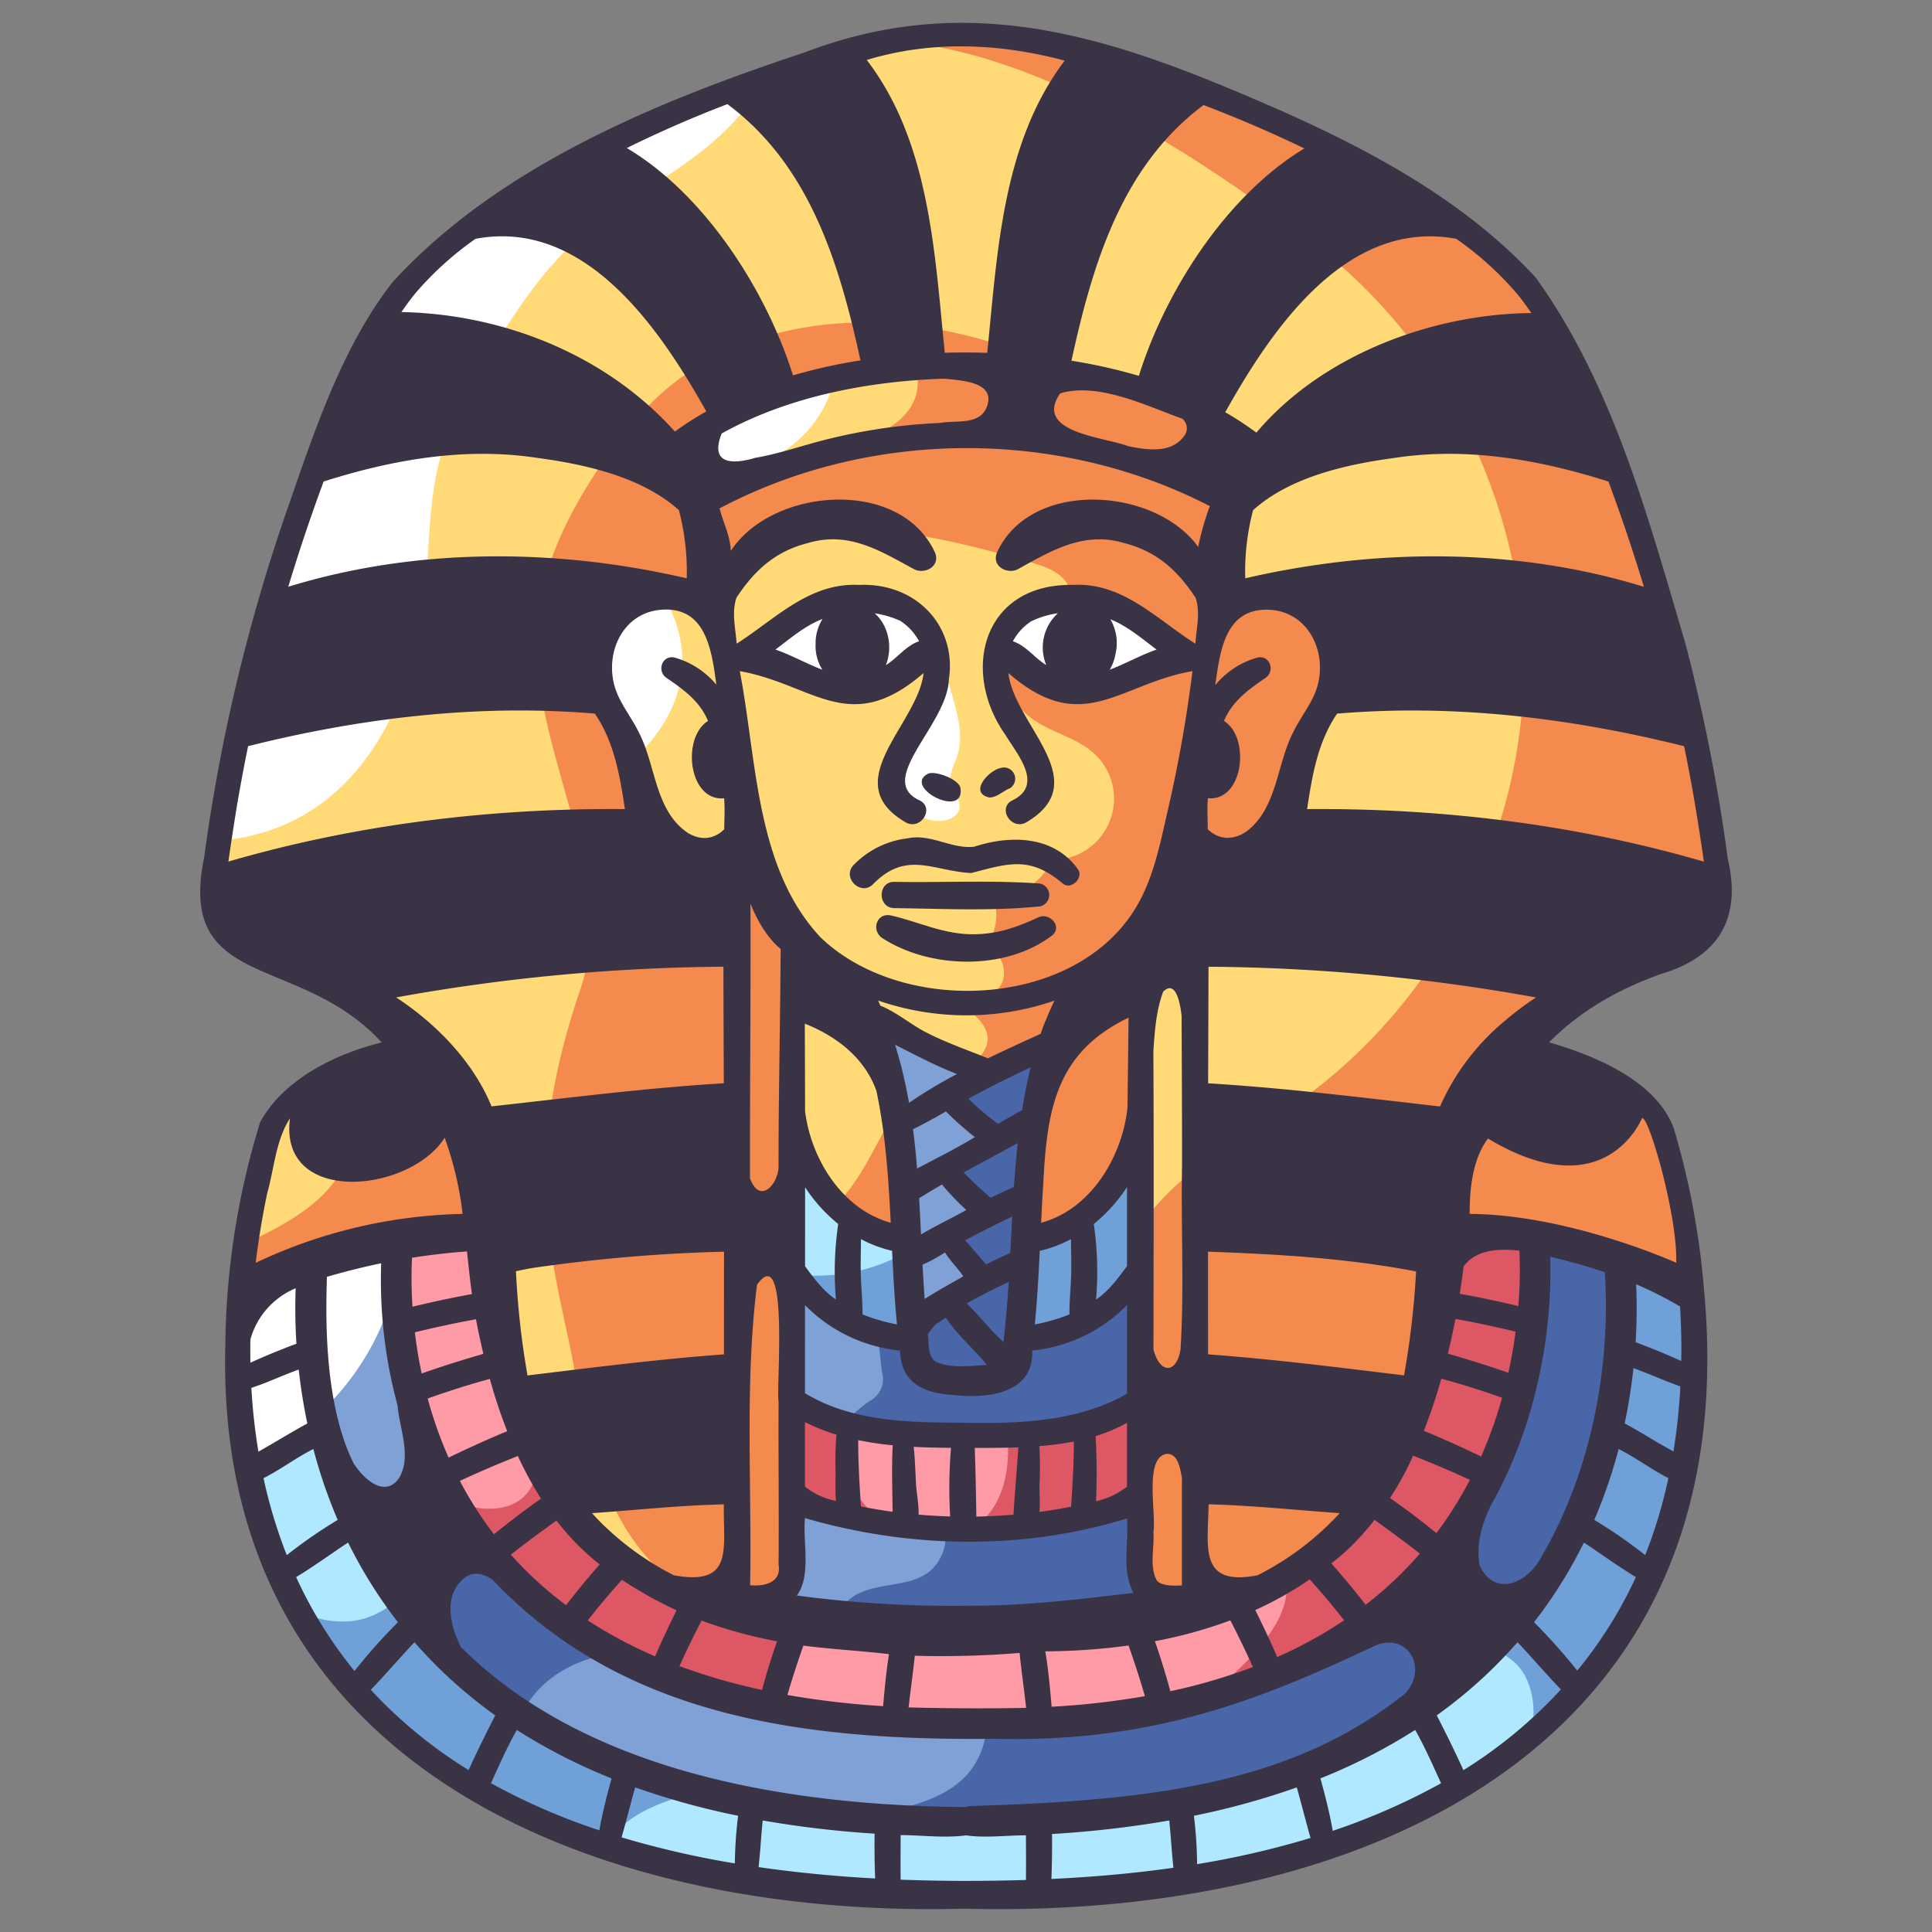 <svg height="512" viewBox="0 0 500 500" width="512" xmlns="http://www.w3.org/2000/svg"><rect x="0" y="0" width="500" height="500" fill="#808080" stroke="none"/><g id="Layer_4" data-name="Layer 4"><path d="m297.457 328.435c-.071-2.083-.525-4.641-2.507-5.284a32.754 32.754 0 0 1 -12.117 14.907c-9.589 6.4-21.764 7.255-33.292 7.163-9.438-.075-19.034-.682-27.894-3.933s-17-9.485-20.663-18.18l-3.147 4.014a167.715 167.715 0 0 0 .928 21.093 24.428 24.428 0 0 0 1.841 7.956 17.792 17.792 0 0 0 5.637 6.462c8.1 5.994 18.733 7.014 28.788 7.64 18 1.122 36.621 1.57 53.436-4.951 2.191-.85 4.447-1.9 5.791-3.829a12.614 12.614 0 0 0 1.735-5.56 158.245 158.245 0 0 0 1.464-27.498z" fill="#80a1d6"/><path d="m294.95 323.151a32.754 32.754 0 0 1 -12.117 14.907c-9.589 6.4-21.764 7.255-33.292 7.163-7.6-.06-15.31-.469-22.651-2.324q.666 6.021 1.333 12.044a6.48 6.48 0 0 1 -3.262 7.71 33.208 33.208 0 0 0 -6.2 5.543 93.912 93.912 0 0 0 16.268 2.079c18 1.122 36.621 1.57 53.436-4.951 2.191-.85 4.447-1.9 5.791-3.829a12.614 12.614 0 0 0 1.735-5.56 158.245 158.245 0 0 0 1.464-27.5c-.069-2.081-.523-4.639-2.505-5.282z" fill="#4866a8"/><path d="m299.921 294a143.2 143.2 0 0 1 -10.615 12.885 44.805 44.805 0 0 1 -6.878 6.315c-5.8 4.088-12.96 5.679-19.965 6.8-10.384 1.665-21.262 2.465-31.214-.935-13.72-4.688-24.006-17.23-27.707-31.249l-4.454 7.468c-4.322 6.235-4.172 14.791-1.2 21.771s8.4 12.625 14.152 17.567a46.911 46.911 0 0 0 12.426 8.2 51.7 51.7 0 0 0 12.534 2.96 93.159 93.159 0 0 0 20.587 1.071c11.323-.93 22.139-5.206 32.128-10.619 3.7-2.007 7.531-4.408 9.257-8.249a19.831 19.831 0 0 0 1.313-7.1 198.28 198.28 0 0 0 -.364-26.885z" fill="#b0e9ff"/><path d="m298.97 327.985a19.831 19.831 0 0 0 1.313-7.1 198.28 198.28 0 0 0 -.362-26.885 143.2 143.2 0 0 1 -10.615 12.885 44.805 44.805 0 0 1 -6.878 6.315c-5.8 4.088-12.96 5.679-19.965 6.8-7.628 1.223-15.523 1.973-23.122.94a46.877 46.877 0 0 1 -23.269 8.98 73.276 73.276 0 0 1 -8.942.164c1.575 1.583 3.228 3.092 4.913 4.538a46.911 46.911 0 0 0 12.426 8.2 51.7 51.7 0 0 0 12.531 2.96 93.159 93.159 0 0 0 20.587 1.071c11.323-.93 22.139-5.206 32.128-10.619 3.7-2.007 7.529-4.408 9.255-8.249z" fill="#6fa1d8"/><path d="m304.467 366.868-1.647-14.616c-8.044 9.047-19.521 14.553-31.359 17.089s-24.1 2.3-36.162 1.32c-9.251-.753-18.56-1.96-27.281-5.135s-16.893-8.474-22.169-16.11l-5.6 11.463c6.355 17.618 24.527 28.67 42.884 32.385a150.452 150.452 0 0 0 56.011.45c24.541-4.389 26.032-20.549 25.323-26.846z" fill="#ff9aa7"/><path d="m302.82 352.252c-8.044 9.047-19.521 14.553-31.359 17.089a88.2 88.2 0 0 1 -10.778 1.587c.79 8.2-.519 17.25-6.586 22.768a16.76 16.76 0 0 1 -3.451 2.414 153.8 153.8 0 0 0 28.5-2.4c24.54-4.389 26.031-20.549 25.322-26.846z" fill="#dd5764"/><path d="m229 394.312a29.05 29.05 0 0 1 -10.5-14.454 39.4 39.4 0 0 1 -1.975-11.864 71.761 71.761 0 0 1 -8.5-2.468c-8.722-3.176-16.893-8.474-22.169-16.11l-5.6 11.463c6.355 17.618 24.527 28.67 42.884 32.385 1.94.394 3.897.736 5.86 1.048z" fill="#dd5764"/><path d="m439.588 203.356c-5.333-28.592-10.689-57.277-19.657-84.944-6.3-19.451-23.626-56.181-66.1-74.581-41.224-17.854-84.192-39.142-128.624-32.543-17.725 2.632-34.58 9.409-50.788 17.018a436.617 436.617 0 0 0 -47.219 25.818c-7.832 4.935-15.536 10.252-21.647 17.192-7.669 8.708-12.453 19.532-16.8 30.291a590.3 590.3 0 0 0 -35.6 128.264l4.847 2.74c6.886 16.617 29.328 18.646 44.08 28.937 12.731 8.881 19.529 24.195 22.607 39.409s3.035 30.887 5.33 46.239c2.43 16.252 7.662 32.421 17.671 45.454s25.257 22.609 41.677 23.272c3.255.132 6.67-.123 9.461-1.8 6.1-3.675 6.7-12.136 6.592-19.26l-1.562-105.332a50.158 50.158 0 0 0 89.822 9.769q.228 53.678 2.894 107.307a8.08 8.08 0 0 0 8.007 7.645c14.259.184 28.505-5.949 39.054-15.707 12.441-11.509 20.061-27.567 23.539-44.154 3.351-15.982 3.091-32.5 5.573-48.643s8.3-32.717 20.943-43.056c15.18-12.419 39.6-15.875 46.149-34.364 2.811-7.946 1.296-16.688-.249-24.971z" fill="#ffda76"/><path d="m294.535 242.358a2.76 2.76 0 0 0 -1.834.065 105.571 105.571 0 0 0 -63.056 48.786c-3.086 5.387-5.705 11.073-9.4 16.064-.718.971-1.486 1.916-2.3 2.821a50.61 50.61 0 0 0 27.755 12.516c16.758 1.823 34.141-5.625 44.691-18.707a89.791 89.791 0 0 0 4.524-27.949c0-10.061-1.684-20.259.4-30.1.271-1.272.405-2.966-.78-3.496z" fill="#f48a4e"/><path d="m296.984 106.3c-19.247-10.664-39.862-19.656-61.721-22.175s-45.226 2.065-62.192 16.075c-6.956 5.745-12.65 12.876-17.7 20.353-7.46 11.048-13.706 23.22-15.826 36.381-5.338 33.143 21.389 67.669 10.54 99.438-16.566 48.51-5.747 72.775-1.116 99.792 3.085 18 8.047 36.762 21.045 49.588a96.851 96.851 0 0 0 11.226 9.091 46.627 46.627 0 0 0 8.123 1.077c3.255.132 6.67-.123 9.461-1.8 6.1-3.675 6.7-12.136 6.592-19.26l-1.562-105.332c-7.524-99.944 51.669-83.834 72.372-119.292 9.126-15.63 20.745-30.921 22.236-48.959z" fill="#f48a4e"/><path d="m439.836 228.324c2.812-7.943 1.3-16.685-.248-24.968-5.333-28.592-10.689-57.277-19.657-84.944-6.3-19.451-23.626-56.181-66.1-74.581-39.5-17.11-80.609-37.357-123.072-33.208 39.761 2.493 83.163 32.677 108.969 52.206 34.8 26.342 55.764 70.017 54.552 113.646s-24.571 86.072-60.78 110.441c-9.643 6.49-20.164 11.8-28.8 19.58a69.878 69.878 0 0 0 -10.847 12.448q.552 43.849 2.72 87.659a8.082 8.082 0 0 0 8.007 7.646c14.259.184 28.505-5.95 39.054-15.708 12.441-11.509 20.061-27.567 23.539-44.154 3.351-15.982 3.091-32.5 5.573-48.643s8.3-32.717 20.943-43.056c15.178-12.419 39.603-15.875 46.147-34.364z" fill="#f48a4e"/><path d="m342.417 159.951c-3.074-6.366-11-10.681-17.5-7.906-3.128 1.334-7.494 3.724-9.141.749a5 5 0 0 1 -.4-2.692c.35-6.826-2.216-13.781-.118-20.287 13.407-41.575-84.894-41.515-122.549-25.576a26.035 26.035 0 0 0 -6.626 3.66c-6.252 5.191-6.8 14.571-5.595 22.608s3.629 16.281 1.5 24.125l-8.333-2.4-4.863 1.179c-9.278 4.209-17.956 13.675-15.305 23.512 1.275 4.728 4.9 8.405 7.316 12.664 3.458 6.093 4.378 13.253 6.58 19.9s6.415 13.419 13.176 15.255c2.835.77 5.864.589 8.693 1.383 9.543 2.681 12.741 14.481 19.89 21.348 3.237 3.109 7.323 5.2 10.687 8.171a29.46 29.46 0 0 1 6.532 8.45l31.074 15 12.892-4.3c1.852-7.1 4.827-13.683 9.99-18.849 6.875-6.88 16.965-10.445 22.278-18.592 1.965-3.014 3.181-6.543 5.632-9.177 4.587-4.932 12.325-5.574 17.407-9.993s6.483-11.593 8.712-17.955c2.338-6.672 5.864-12.886 8.092-19.6s3.053-14.31-.021-20.677z" fill="#ffda76"/><path d="m342.417 159.951c-3.074-6.366-11-10.681-17.5-7.906-3.128 1.334-7.494 3.724-9.141.749a5 5 0 0 1 -.4-2.692c.35-6.826-2.216-13.781-.118-20.287 9.5-29.442-37.031-38-78.369-34.83a12.353 12.353 0 0 1 -1.178 10.348c-3.549 5.435-10.09 7.95-16.2 10.138l-25.885 9.263c-3.61 1.293-7.356 2.67-10.019 5.428a10.335 10.335 0 0 0 -2.459 4.272c.394 2.2.809 4.414 1.129 6.62 3.687 4.494 11.184 2 16.829-.091 21.667-8.022 45.714-1.711 67.928 4.642 4.2 1.2 9.118 3.161 9.888 7.457-7.915-1.206-15.984 4.851-17.838 12.639s2.081 16.362 8.745 20.8c4.913 3.271 11.088 4.567 15.415 8.58a15.835 15.835 0 0 1 -11.03 27.443 14.761 14.761 0 0 1 -15.393 8.985 13.976 13.976 0 0 1 -2.075 14.027c4.206 0 6.408 5.9 4.214 9.485s-6.905 4.835-11.1 4.53c9.935 6.07 9.372 11.268 3.557 16.029l4 2.319 15.486-5.145c1.879-6.313 4.752-12.141 9.416-16.808 6.875-6.88 16.965-10.445 22.278-18.592 1.965-3.014 3.181-6.543 5.632-9.177 4.587-4.932 12.325-5.574 17.407-9.993s6.483-11.593 8.712-17.955c2.338-6.672 5.864-12.886 8.092-19.6s3.051-14.311-.023-20.678z" fill="#f48a4e"/><g fill="#fff"><path d="m193.993 169.5s4.52-11.843 22.937-14.211 24.339 12.79 24.339 12.79l-14.508 10.661s-13.569 2.412-25.11-5.426z"/><path d="m257.592 167.065a21.136 21.136 0 0 1 23.159-11.065c16.7 2.953 25.242 13.615 25.242 13.615s-15.171 8.454-26.619 9.476c0-.001-14.564 1.009-21.782-12.026z"/><path d="m216.013 97.674a115.622 115.622 0 0 0 -23.3 6.565 26.035 26.035 0 0 0 -6.626 3.66c-3.845 3.193-5.526 7.973-5.975 13.049a30.3 30.3 0 0 0 35.905-23.274z"/><path d="m170.934 152.889-2.137.518c-9.278 4.209-17.956 13.675-15.305 23.512 1.275 4.728 4.9 8.405 7.316 12.664a36.69 36.69 0 0 1 3.006 7.177c18.63-17.624 12.986-34.532 7.12-43.871z"/><path d="m247.73 195.631c1.929-5.946-.4-12.314-2.07-18.338a86.7 86.7 0 0 1 -2.676-14.142l-1.092 2.3a23.1 23.1 0 0 0 -.86 7.814c.16 2.582.749 5.217.087 7.717a16.641 16.641 0 0 1 -2.181 4.39q-2.206 3.559-4.24 7.222a22.407 22.407 0 0 0 -2.542 5.945 11.8 11.8 0 0 0 2.2 9.738 11.189 11.189 0 0 0 9.018 4.195c2.1-.079 4.471-1.11 4.914-3.164.509-2.359-1.757-4.391-2.218-6.76s.918-4.63 1.66-6.917z"/><path d="m148.158 63.165c15.994-14.8 39.52-22.586 49.027-42.2.435-.9.831-1.806 1.2-2.727-8.156 2.913-16.138 6.389-23.968 10.065a436.617 436.617 0 0 0 -47.217 25.821c-7.832 4.935-15.536 10.252-21.647 17.192-7.669 8.708-12.453 19.532-16.8 30.291a590.36 590.36 0 0 0 -33.5 115.944 49.886 49.886 0 0 0 33.247-14.111c13.447-13.107 19.664-32.125 21.531-50.81 1.093-10.939.877-22.081 3.547-32.746 2.868-11.456 8.935-21.826 15.245-31.808 5.636-8.911 11.599-17.75 19.335-24.911z"/></g><path d="m267.229 295.476a127.189 127.189 0 0 1 3.1-20.682l-12.892 4.3-31.074-15c4.646 8.8 5.656 19.855 6.264 30.081l2.742 46.063c.426 7.163 1.646 15.608 8.038 18.871 6.482 3.309 14.713-1.275 18.093-7.721s3.3-14.07 3.443-21.347c.239-11.547 1.263-23.061 2.286-34.565z" fill="#80a1d6"/><path d="m270.332 274.794-12.892 4.3-5.682-2.743a35.1 35.1 0 0 0 -6.271 7.051 2.292 2.292 0 0 0 -.542 1.909 2.492 2.492 0 0 0 1.324 1.189 20.554 20.554 0 0 1 7.387 6.877 2.9 2.9 0 0 1 .628 2.208 3.11 3.11 0 0 1 -1.469 1.6l-8.455 5.623c2.215 1.391 4.5 2.846 5.946 5.024s1.833 5.293.186 7.324-4.75 2.4-6.461 4.39l6.373 7.433c.815.95 1.687 2.122 1.366 3.333a3.92 3.92 0 0 1 -1.461 1.843c-3.689 3.081-7.489 6.225-12.035 7.785a16.6 16.6 0 0 1 -2.875.7c.449 7.074 1.738 15.266 8.011 18.468 6.482 3.309 14.713-1.275 18.093-7.721s3.3-14.07 3.443-21.347c.236-11.547 1.26-23.061 2.283-34.565a127.189 127.189 0 0 1 3.103-20.681z" fill="#4866a8"/><path d="m295.778 412.279-2.213-21.329a122.325 122.325 0 0 1 -88.662-3.764l-1.028 1.136a67.823 67.823 0 0 1 -3.423 28.125c-.7 2.041 53.4 8.558 92.021-.425 1.09-.254 2.38-.3 2.994-1.24a3.81 3.81 0 0 0 .311-2.503z" fill="#80a1d6"/><path d="m293.565 390.95a121.537 121.537 0 0 1 -48.83 6.188 12.122 12.122 0 0 1 -3.686 9.131c-5.4 4.862-14.334 2.96-20.37 7a14.866 14.866 0 0 0 -4.969 6c18.73 1.85 51.15 2.711 76.763-3.247 1.09-.254 2.38-.3 2.994-1.24a3.81 3.81 0 0 0 .311-2.5z" fill="#4866a8"/><path d="m103.89 321.04 21.2-1.561s-8.309 112.466 127.166 102.806c0 0 110.76 22.248 125.521-102.813 0 0 8.389-2.728 19.725 1.207 0 0 15.871 127.031-145.246 127.031 0 0-130.623 8.8-149.269-98.294z" fill="#ff9aa7"/><path d="m79.532 327.219s-14.111 143.918 170.12 143.918c0 0 171.352 9.913 168.847-144.332l20.393 6.6s25.642 157.237-188.246 157.237c0 0-186.376 14.3-189.757-145.985 0-.001 9.339-13.735 18.643-17.438z" fill="#b0e9ff"/><path d="m81.281 325.232 22.609-4.192s-29.143 117.947 148.367 126.67c0 0 146.317 6.911 145.246-127.031l21 6.126s23.767 144.332-168.847 144.332c-.004 0-183.956 5.578-168.375-145.905z" fill="#80a1d6"/><path d="m397.5 320.679c-11.336-3.935-19.725-1.207-19.725-1.207-5.484 46.465-24.223 72.585-45.607 87.077a11.421 11.421 0 0 1 .832 3.818c.193 5.647-2.963 10.857-6.524 15.244a75.39 75.39 0 0 1 -17.519 15.606c100.363-25.909 88.543-120.538 88.543-120.538z" fill="#dd5764"/><path d="m204.139 420.411c.146-.133.3-.257.448-.387-34.544-6.7-54.171-24.327-65.272-43-.176 3.078-.647 6.191-2.374 8.7-4.154 6.043-13.234 5.622-20 2.527 20.86 35.232 58.055 49.783 88.18 55.7-4.633-3.351-.982-23.54-.982-23.54z" fill="#dd5764"/><path d="m135.4 443.007c3.3-6.881 10.251-11.692 17.642-13.867a44.514 44.514 0 0 1 7.71-1.508c-21.138-10.241-34.849-23.283-43.65-36.7a55.628 55.628 0 0 0 -19.721 15.626c9.871 15.61 23.253 27.462 38.019 36.449z" fill="#4866a8"/><path d="m418.5 326.805-21-6.126c.98 122.535-121.372 127.186-142.222 127.089-2.416 19.12-22.813 19.226-28.48 22.426a215.115 215.115 0 0 0 22.851.943c192.617 0 168.851-144.332 168.851-144.332z" fill="#4866a8"/><path d="m156.412 477.532a30.732 30.732 0 0 1 9.561-8.453 51.133 51.133 0 0 1 17.6-5.561c-39.654-10.3-64.323-29.808-79.626-50.92a20.105 20.105 0 0 1 -12.591 6.895 24.575 24.575 0 0 1 -11.469-1.458c18.328 31.239 47.467 49.214 76.525 59.497z" fill="#6fa1d8"/><path d="m438.893 333.4-20.394-6.6c.753 46.358-14.2 77.882-35.485 99.31 4.681.611 9.353 3.3 11.6 7.5 2.416 4.515 2.712 9.635 1.737 14.69 53.678-46.57 42.542-114.9 42.542-114.9z" fill="#6fa1d8"/><path d="m429.773 295.4a28.355 28.355 0 0 0 -2.934-7.531c-2.8-4.522-7.86-7.328-13.087-8.319s-10.638-.342-15.827.831-10.477 2.993-14.243 6.761c-2.914 2.915-4.684 6.763-6.189 10.6-2.764 7.047-4.853 14.789-3.016 22.133l.541-.11c5.741-2 12.046-.727 17.988.565l25.111 5.459a38.686 38.686 0 0 1 8.7 2.621c2.871 1.387 5.829 3.555 8.915 2.756a175.9 175.9 0 0 0 -5.959-35.766z" fill="#f48a4e"/><path d="m117.681 279.4c-3.977-5.724-11.409-8.35-18.365-7.925s-13.5 3.493-19.373 7.241a21.441 21.441 0 0 0 -5.388 4.459c-2.1 2.632-3.018 5.99-3.861 9.251q-5.172 20-9.182 40.278l-1.139 2.183a109.041 109.041 0 0 1 65.957-15.426 278.333 278.333 0 0 0 -4.484-28.581c-.846-4.016-1.826-8.119-4.165-11.48z" fill="#ffda76"/><path d="m126.33 319.456a278.333 278.333 0 0 0 -4.484-28.581c-.845-4.011-1.826-8.114-4.165-11.48-3.977-5.724-11.409-8.35-18.365-7.925a30.691 30.691 0 0 0 -7.11 1.33 67.9 67.9 0 0 1 .91 8.563c.322 8.85-1.6 18.075-7.058 25.049-3.312 4.232-7.756 7.441-12.382 10.173a89.874 89.874 0 0 1 -9.874 5.026q-1.185 5.537-2.29 11.088l-1.139 2.183a109.041 109.041 0 0 1 65.957-15.426z" fill="#f48a4e"/><path d="m79.532 327.219c-9.3 3.7-18.642 17.437-18.642 17.437a177.3 177.3 0 0 0 3.671 33.059 67.234 67.234 0 0 0 18.357-12.215c-5-21.8-3.386-38.281-3.386-38.281z" fill="#fff"/><path d="m102.352 332.258a72.881 72.881 0 0 1 1.538-11.218l-22.609 4.192a151.984 151.984 0 0 0 .939 40.935 67.113 67.113 0 0 0 20.132-33.909z" fill="#fff"/></g><g id="Layer_5" fill="#3a3245" data-name="Layer 5"><path d="m52.843 221.85c-7.157 34.746 24.72 24.706 45.944 47.933-12.241 3.009-25.511 9.7-31.457 20.64a201.3 201.3 0 0 0 -9.013 57.689c-2.868 109.61 96.584 148.4 191.141 145.852 103.3 2.772 202.56-41.338 191.559-159.949a203.949 203.949 0 0 0 -7.828-41.945c-4.572-12.395-20.3-18.81-32.278-22.318 8.088-8.225 18.243-13.892 29.056-17.726 14.894-4.422 20.8-14.448 17.18-29.748a461.4 461.4 0 0 0 -11.026-55.96c-9.614-32.44-18.693-66.76-38.708-94.521-21.529-23.297-51.476-37.369-80.387-49.344-36.7-15.229-70.3-23.556-108.806-8.88-37.986 12.6-79.117 29.38-106.59 59.418-13.2 16.849-20.375 38.955-27.325 58.937a461.55 461.55 0 0 0 -21.462 89.922zm135.413-194.9c21.391 15.91 29.01 41.417 34.433 66.319a139.6 139.6 0 0 0 -17.466 3.878c-6.886-21.909-22.768-46.829-43.006-58.834 8.483-4.191 17.183-7.975 26.039-11.365zm237.524 375.515a128.277 128.277 0 0 0 -13.178-9.119 130.779 130.779 0 0 0 6.298-18.346c4.465 2.237 8.4 5.267 12.879 7.536a126.109 126.109 0 0 1 -5.999 19.929zm-17.593 29.9a147.5 147.5 0 0 0 -11.179-12.535 119.735 119.735 0 0 0 12.9-20.624c4.493 2.954 8.865 6.185 13.459 8.943a112.071 112.071 0 0 1 -15.18 24.214zm-157.648 54.404c-5.741.021-11.541-.1-17.46-.312q-.03-5.769.014-11.539c5.455.03 11.308.814 16.905.075 5.118.729 10.5-.022 15.511-.015q.043 5.776.012 11.554-7.53.238-14.982.237zm-123.478-25.28c2.186-4.777 4.14-9.266 6.687-13.779a146.433 146.433 0 0 0 24.531 12.539c-1.225 4.43-2.372 8.912-3.168 13.438a165.561 165.561 0 0 1 -28.05-12.198zm37.324 1.086a196.46 196.46 0 0 0 26.635 7.343 109.4 109.4 0 0 0 -.843 12.331 238.884 238.884 0 0 1 -29.306-6.735c1.214-4.299 2.301-8.636 3.514-12.939zm33 8.562a270.3 270.3 0 0 0 28.955 3.412c-.045 3.872-.006 7.735.146 11.6-9.954-.542-20.078-1.48-30.159-2.943.441-4.006.648-8.054 1.062-12.069zm74.87 3.5a272.218 272.218 0 0 0 30.348-3.5c.419 4.07.628 8.176 1.078 12.239-10.484 1.493-21.061 2.4-31.58 2.9.159-3.883.199-7.759.158-11.642zm36.717-4.716a196.5 196.5 0 0 0 26.635-7.343c1.226 4.352 2.323 8.738 3.556 13.086a229.451 229.451 0 0 1 -29.354 6.774 107.665 107.665 0 0 0 -.833-12.52zm-57.557-2.524a3.9 3.9 0 0 0 -1.421.275c-57.766-.475-102.771-13.59-130.731-41.428-2.489-5.046-4.376-11.979-.315-16.687 2.79-3.234 5.74-2.6 8.507-.742 33.108 34.913 78.824 41.763 130.06 41.184 41.865 1.045 69.828-10.669 98.663-24.24 8.6-3.242 13.406 6.461 7.342 12.627-29.286 23.295-65.299 27.593-112.101 29.008zm-7.015-369.397c4.039.464 13.074.7 11.128 6.891-1.678 5.293-7.747 3.773-12.177 4.567a147.079 147.079 0 0 0 -30.082 4.43c-5.944 1.511-11.73 3.565-17.812 4.595-5.72 1.725-11.91 1.79-8.682-6.3 17.247-9.596 38.038-13.56 57.625-14.183zm-92.29 321.356q4.236-5.412 8.846-10.515a102.687 102.687 0 0 0 14.147 7.9q-2.934 5.893-5.572 11.921a115.631 115.631 0 0 1 -17.421-9.306zm188.99-242.356c-1.1 4.491-4.211 8.025-6.215 12.106-4.526 8.393-4.195 19.982-12.327 26.1-3.695 2.467-7.3 2.011-9.991-.6-.016-2.678-.2-5.352.034-8.025 9.248.851 11.053-15.712 4.164-20 2.133-5.125 6.348-8.141 10.76-11.153 2.586-1.793 1.074-6.079-2.2-5.229a21.839 21.839 0 0 0 -10.825 7.122c1.249-8.587 2.422-20.042 14-19.515 9.789.464 14.776 10.304 12.6 19.194zm-220.247 146.873c.392 3.689.781 7.376 1.282 11.033q-7.739 1.417-15.383 3.27a110.368 110.368 0 0 1 -.122-12.672q7.07-1.113 14.223-1.631zm112.1-163.223a14.626 14.626 0 0 1 4.915 5.31c-3.283 1.048-5.6 4.318-8.616 6.194 1.835-4.588.727-10.252-2.873-13.425a25.164 25.164 0 0 1 6.569 1.921zm-21.874 5.935a11.506 11.506 0 0 0 1.756 6.739c-4.027-1.516-8.038-3.8-12.152-5.214 3.9-2.926 7.632-6.172 12.2-7.936a11.8 11.8 0 0 0 -1.809 6.411zm55.814-5.8a23.215 23.215 0 0 1 6.889-2.079 11.969 11.969 0 0 0 -3.012 13.413c-3.057-1.864-5.323-5.1-8.634-6.15a14.07 14.07 0 0 1 4.752-5.188zm21.8 8.441a12.178 12.178 0 0 0 -1.33-8.954c4.461 1.784 8.13 4.969 11.958 7.843-4.105 1.412-8.109 3.688-12.127 5.2a11.717 11.717 0 0 0 1.497-4.093zm101.665 186.057c-5.172-1.815-10.388-3.437-15.65-4.957.721-2.985 1.381-5.985 1.954-9q7.836 1.425 15.578 3.3c-.44 3.321-1.051 6.902-1.882 10.657zm-18.607 41.481c-3.91-3.146-7.9-6.207-12.015-9.079a78.626 78.626 0 0 0 5.986-10.97c4.941 1.968 9.838 4.036 14.682 6.276a99.318 99.318 0 0 1 -8.653 13.773zm-120.718 18.791a305.4 305.4 0 0 1 -44.809-2.633c3.806-5.257 1.51-13.757 2.094-20.038 27 7.851 56.348 8.441 83.36.067.5 6.315-1.492 13.538 1.678 19.29-14.105 1.652-28.107 3.37-42.323 3.314zm-6.225-127.911a85.886 85.886 0 0 0 7.48 6.643c-5.038 3.069-9.374 5.159-14.95 8.138-.257-3.4-.616-6.808-1.053-10.178 2.89-1.413 5.715-2.993 8.523-4.603zm-1.019 18.91a68.612 68.612 0 0 0 6.294 6.6c-3.913 2.175-7.649 3.937-11.726 6.315-.151-3.127-.308-6.254-.491-9.379q2.925-1.809 5.923-3.536zm62.121-5.061c-.305 15.876.586 31.848-.386 47.677-.95 6.255-5.261 6.665-7.012.079.027-25.741.118-51.486-.024-77.227.359-5.256.708-10.383 2.526-15.359 3.5-3.469 4.479 3.81 4.781 6.154.05 12.9.125 25.796.115 38.676zm-22.145 87-.113.025a168.074 168.074 0 0 0 -.117-16.86 40.489 40.489 0 0 0 8.14-3.447v16.52a19.876 19.876 0 0 1 -7.91 3.763zm-35.065-20.306c-13.794-.034-28.327-.32-40.376-7.626q0-11.4.016-22.8a39.9 39.9 0 0 0 24.583 11.764c.256 8.3 6.029 11.042 13.757 11.484 8.5 1.007 20.957-.154 20.448-11.488a39.907 39.907 0 0 0 24.543-11.776v22.961c-12.983 7.377-28.333 7.787-42.971 7.481zm-32.454 12.479c0 2.513-.107 5.176.09 7.768a18.484 18.484 0 0 1 -8.018-3.7v-16.7a51.175 51.175 0 0 0 8.18 3.257 77.706 77.706 0 0 0 -.252 9.375zm75.422-73.458v20.461c-2.32 3.135-4.731 6.453-8.016 8.658a84.621 84.621 0 0 0 -.589-19.554 41.249 41.249 0 0 0 8.605-9.565zm-14.434 21.986c-.07 3.638-.487 7.33-.465 10.976a47.077 47.077 0 0 1 -8.955 2.595c.617-6.335.967-12.692 1.269-19.049a32.384 32.384 0 0 0 8.1-3.037c.001 2.838.106 5.687.051 8.515zm-54.473 0c-.052-2.83.052-5.677.056-8.515a32.409 32.409 0 0 0 8.055 3.029c.31 6.383.654 12.753 1.267 19.049a47.073 47.073 0 0 1 -8.913-2.587c.022-3.644-.398-7.344-.465-10.976zm-6.42 7.133c-3.273-2.2-5.681-5.5-7.992-8.627q.011-10.221.01-20.443a41.288 41.288 0 0 0 8.571 9.516 84.732 84.732 0 0 0 -.589 19.554zm25.859 6.363c.869-.527 1.728-1.1 2.577-1.695 3.057 4.6 7.168 8.027 10.648 12.252-4.466.25-9.257.955-13.234-.807-2.241-1.582-1.676-4.547-2.069-7.184a21.758 21.758 0 0 1 2.078-2.566zm17.64 3.216c-.056.479-.088.958-.117 1.431-3.514-3.126-6.1-6.694-9.537-10 3.533-2.028 7.162-3.862 10.858-5.558-.303 4.721-.663 9.433-1.209 14.127zm-15.281-21.771c1.47 2.352 3.244 3.954 4.736 6.181-3.355 1.962-6.508 3.606-9.99 5.861q-.326-4.438-.553-8.881a40.448 40.448 0 0 0 5.802-3.161zm-14.035-7.7c-12.61-3.424-20.683-16.625-22.172-28.871q-.02-11.32-.07-22.641c8.213 3.251 15.52 8.885 18.533 17.4 2.356 11.095 3.128 22.585 3.704 34.111zm-92.3 11.657a417.288 417.288 0 0 1 49.148-4.164q-.009 13.291-.012 26.583c-17.029 1.249-33.9 3.4-50.844 5.453a215.06 215.06 0 0 1 -2.988-26.973c1.608-.322 3.199-.682 4.688-.9zm131.72-20.8c.947-19.419 2.9-34.712 22.13-43.921q-.141 11.658-.28 23.318c-1.348 12.574-9.372 26.255-22.351 29.761.141-3.058.297-6.112.493-9.163zm-8.473 16.975q-3.183 1.406-6.292 2.957c-1.833-2.109-3.563-4.166-5.392-6.234q6-3.222 12.159-6.125c-.172 3.129-.323 6.263-.483 9.397zm-38.658 65.611c-.39-5.737-.718-11.413-.714-17.171a84.806 84.806 0 0 0 8.942 1.331c-.324 5.84-.09 11.216-.035 17.2q-4.124-.559-8.201-1.365zm14.259-5.813c-.2-3.2-.258-6.434-.612-9.627 3.229.172 6.462.24 9.663.262a123.257 123.257 0 0 0 -.219 17.756q-4.1-.119-8.173-.469c.074-2.631-.512-5.44-.667-7.927zm15.611 8.433h-.012c-.078-5.92-.205-11.861-.406-17.782 3.61.008 7.413.009 11.27-.138-.355 5.85-.9 11.541-1.255 17.426q-4.796.396-9.605.489zm16.359-8.433a91.947 91.947 0 0 0 -.052-9.809 81.235 81.235 0 0 0 8.909-1.189c.042 5.653-.344 11.223-.7 16.856-2.713.553-5.448 1-8.193 1.359.214-2.454-.027-5.111.028-7.222zm-6.142-83.365c-.195 2.154-.356 4.311-.5 6.468q-3.029 1.365-6.014 2.821a94.279 94.279 0 0 1 -6.988-6.565c4.656-2.564 9.36-5.026 14-7.606-.188 1.632-.356 3.262-.498 4.882zm-61.41.673c.24 4.861-4.839 10.7-7.4 3.52-.038-23.662.224-47.356.127-71.05 1.678 4.227 4.227 8.785 7.814 11.738-.093 18.586-.546 37.192-.544 55.789zm-45.9 92.741c-.834-.833-1.625-1.671-2.383-2.509 11.631-.8 22.561-2.02 34.128-2.277-.242 11.309 2.771 21.238-12.932 18.355a74.952 74.952 0 0 1 -18.813-13.572zm38.544 16.142c.464-25.895-1.43-52.015 1.773-77.764 8.4-11.737 4.9 26.945 5.588 30.213-.072 14.078.122 28.168 0 42.239.786 4.397-3.338 5.707-7.361 5.309zm105.315-1.114c-2.124-3.718-.634-8.465-.953-12.587.8-4.806-2.481-19.359 3.4-20.286 3.039-.152 3.5 3.833 3.983 6.142q0 13.948-.012 27.9c-2.425.13-5.147.102-6.418-1.172zm26.006-1.455c-15.355 2.94-12.818-7.278-12.67-18.374 11.48.3 22.374 1.478 33.926 2.289a73.976 73.976 0 0 1 -21.256 16.082zm40.945-77.251a217.967 217.967 0 0 1 -3.031 25.506c-16.905-2.031-33.733-4.193-50.721-5.432q-.007-13.291-.012-26.583c18.038.658 36.086 1.693 53.846 5.125-.032.462-.056.924-.082 1.384zm-101.876-43.161q-3.122 1.775-6.232 3.565a61.42 61.42 0 0 1 -7.66-6.507c5.273-2.915 10.69-5.547 16.126-8.135-.911 3.655-1.645 7.363-2.234 11.077zm-29.276-1.86a119.21 119.21 0 0 0 -3.6-15.033c5.482 2.757 10.313 5.356 16 7.578a129.474 129.474 0 0 0 -12.4 7.455zm-112.066 56c.556 2.95 1.191 5.948 1.909 8.965-5.37 1.554-10.694 3.216-15.971 5.082-.794-3.753-1.36-7.331-1.758-10.66q7.865-1.919 15.82-3.385zm-12.5 20.513c5.3-1.874 10.654-3.6 16.08-5.066a140.984 140.984 0 0 0 4.5 13.534c-5.129 2.118-10.186 4.423-15.165 6.837a107.763 107.763 0 0 1 -5.415-15.303zm160-97.974a37.935 37.935 0 0 0 -1.358 3.591c-4.479 2.047-9.083 4.136-13.661 6.351-5.443-2.218-10.944-4.1-16.194-6.822-3.661-1.9-7.578-5.2-11.611-6.807-.2-.447-.411-.889-.617-1.334a70.121 70.121 0 0 0 45.655.032c-.796 1.635-1.529 3.301-2.211 4.991zm-151.67 119.3c4.949-2.3 9.953-4.427 15.005-6.443a94.441 94.441 0 0 0 6 11.032c-4.168 2.922-8.212 6.037-12.175 9.234a95.6 95.6 0 0 1 -8.827-13.817zm230.322 17.246a67.489 67.489 0 0 0 6.4-7.164c3.958 2.854 7.886 5.729 11.727 8.738a97.084 97.084 0 0 1 -14.04 13.254q-4.266-5.511-8.877-10.739a54.744 54.744 0 0 0 4.79-4.089zm33.975-23.552c-4.87-2.349-9.814-4.592-14.827-6.655a140.326 140.326 0 0 0 4.533-13.488c5.306 1.423 10.55 3.1 15.731 4.922a113.019 113.019 0 0 1 -5.437 15.222zm9.634-38.936q-7.539-1.807-15.165-3.19.553-3.52 1-7.055c3.017-4.218 8.671-4.765 14.439-4.077a109.71 109.71 0 0 1 -.274 14.323zm-79.838-207.02a68.73 68.73 0 0 0 -3.01 10.559c-11.157-15.532-43.538-17.67-52.136 1.591-1.3 3.524 2.8 5.543 5.457 4.176 8.686-4.836 17.131-9.909 27.567-6.759 8.621 2.19 13.944 7.337 18.414 14.11 1.346 3.861.206 7.955-.017 11.925-10-6.29-18.74-15.9-31.654-15.218-23.419-.423-29.219 22.318-17.484 38.874 3.038 5.018 9.985 12.885 1.766 16.887-3.894 1.895-.488 7.663 3.392 5.8 18.369-10.616-2.972-25.321-4.416-38.735 19.159 16.636 28.529 2.809 47.631-.521a357.288 357.288 0 0 1 -6.517 36.588c-1.928 8.411-3.631 17.105-8.122 24.6-15.8 26.339-60.47 28.122-81.657 7.679-16.827-18-16.419-45.916-20.865-68.86 19.146 3.413 28.393 17.122 47.563.5-1.432 13.316-22.776 28.3-4.421 38.755 3.876 1.859 7.29-3.905 3.392-5.8-11.545-5.293 7.193-19.545 7.575-31.277 2.136-13.809-8.481-25.172-23.294-24.485-12.9-.631-21.649 8.871-31.625 15.2-.282-3.947-1.346-8.054-.047-11.906 4.47-6.772 9.795-11.923 18.416-14.114 10.6-3.189 18.759 1.985 27.577 6.766 2.654 1.355 6.746-.658 5.446-4.182-8.859-19.681-42.167-17.021-52.9-.577-.19-4.083-1.967-7.258-2.917-10.992 38.919-20.607 87.769-20.801 126.886-.583zm-142.264 26.837c11.936-1.124 13.364 10.629 14.541 19.354a21.772 21.772 0 0 0 -10.707-6.984c-3.252-.842-4.812 3.421-2.2 5.229 4.428 3.02 8.615 6.012 10.761 11.153-6.891 4.292-5.082 20.856 4.164 20.011.232 2.673.048 5.348.032 8.026-2.487 2.45-5.8 3.092-9.366.967-8.529-5.671-8.3-17.325-12.592-25.744-2.034-4.359-5.414-8.1-6.575-12.841-2.113-8.618 2.488-18.273 11.942-19.171zm-68.316 100.3a492.747 492.747 0 0 1 84.7-7.945q.024 15.087.1 30.167c-20.142 1.207-40.06 3.773-60.117 5.974-4.691-11.473-14.208-21.325-24.683-28.193zm-37.725 88.521a20.192 20.192 0 0 1 11.72-13.25 140.948 140.948 0 0 0 .2 14.349c-4.017 1.52-8.009 3.132-11.914 4.914q-.055-3.003-.006-6.013zm19.8-16.209c4.647-1.343 9.315-2.527 14.044-3.5a124.754 124.754 0 0 0 4.256 36.859c.5 5.959 3.621 12.959.477 18.564-3.777 5.712-9.533.058-11.855-3.645-8.171-16.437-7.077-40.766-6.922-48.278zm47.706 72.024c-.038-.042-.074-.085-.111-.127 3.866-3.043 7.825-5.946 11.814-8.824a63.881 63.881 0 0 0 11.191 11.359q-4.521 5.137-8.7 10.556a97.614 97.614 0 0 1 -14.19-12.964zm49.249 16.93a118.661 118.661 0 0 0 19.545 5.371c-1.453 4.145-2.736 8.351-3.9 12.586a155.383 155.383 0 0 1 -21.357-6.165q2.702-5.971 5.716-11.787zm26.354 6.483c6.9.93 14.9 1.334 22.157 2.221-.714 4.441-1.124 8.99-1.518 13.447a219.613 219.613 0 0 1 -24.771-2.89c1.259-4.302 2.646-8.556 4.136-12.778zm28.839 2.627a247.636 247.636 0 0 0 27.12-.727c.48 4.739 1.178 9.482 1.695 14.219-9.975.2-20.543.14-30.418-.118.493-4.455 1.135-8.916 1.607-13.374zm35.413 13.2c-.42-4.753-.847-9.616-1.645-14.34a166.126 166.126 0 0 0 21.556-1.508c1.528 4.333 2.947 8.693 4.227 13.108a207.6 207.6 0 0 1 -24.134 2.743zm30.72-4.024c-1.192-4.355-2.506-8.679-4-12.94a118.644 118.644 0 0 0 19.533-5.387q3.077 5.964 5.841 12.072a148.237 148.237 0 0 1 -21.37 6.258zm27.658-8.837q-2.683-6.153-5.678-12.161a90.565 90.565 0 0 0 14.087-7.944q4.638 5.145 8.917 10.592a112.622 112.622 0 0 1 -17.322 9.516zm67.629-24.66c-4.225 6.416-11.881 8.534-15.293.833-.884-5.729.678-10.478 2.845-15.219 15.181-26.817 15.83-54.384 15.456-64.569 4.989 1.26 9.36 2.366 14.133 4.016.806 11.155 1.273 44.197-17.137 74.942zm25.259-71.814a101.4 101.4 0 0 1 11.37 5.746c.275 4.7.4 9.4.309 14.109-3.873-1.761-7.829-3.357-11.81-4.862a139.477 139.477 0 0 0 .135-14.99zm-34.073-68.1a60.8 60.8 0 0 0 -16.685 22.086c-19.992-2.287-39.915-4.778-60.006-6q.059-15.079.1-30.168a492.725 492.725 0 0 1 84.734 7.952 86.279 86.279 0 0 0 -8.139 6.131zm-83.375-155.9a3.2 3.2 0 0 1 .431 4.529c-3.376 4.571-9.6 3.54-14.444 2.559-6.085-2.343-24.635-3.517-17.593-13.652 9.911-2.957 22.316 3.235 31.61 6.568zm-240.925 250.808c4.147-1.341 8.135-3.266 12.249-4.737.481 4.365 1.194 9.046 2.229 13.948-4.331 2.376-8.3 4.836-12.65 7.3a154.384 154.384 0 0 1 -1.828-16.511zm363.371 13.827c-2.622-1.6-5.267-3.15-7.961-4.616a143.9 143.9 0 0 0 2.27-14.329c4.077 1.493 8.054 3.3 12.146 4.74a156.577 156.577 0 0 1 -1.8 16.867c-1.558-.973-3.243-1.802-4.655-2.662zm-344.67-248.386c17.825-5.673 36.562-8.963 55.254-6.12 12.516 1.674 27.117 4.925 36.687 13.535a62.494 62.494 0 0 1 2.032 17.634c-33.7-7.8-69.848-8.038-103.121 2.185q4.157-13.753 9.148-27.234zm-14.588 184.132c1.8-6.395 2.219-13.721 5.878-19.324-3.015 22.642 30.925 19.428 40.033 5.014a87.963 87.963 0 0 1 4.644 19.72 131.093 131.093 0 0 0 -53.546 12.656c.737-6.097 1.743-12.138 2.991-18.066zm-.971 73.8c4.49-2.263 8.432-5.309 12.905-7.547a130.779 130.779 0 0 0 6.293 18.346 128.355 128.355 0 0 0 -13.177 9.117 128.165 128.165 0 0 1 -6.017-19.92zm8.446 25.593c4.589-2.756 8.958-5.984 13.447-8.936a119.613 119.613 0 0 0 12.9 20.624 146.6 146.6 0 0 0 -11.245 12.619 111.176 111.176 0 0 1 -15.102-24.311zm19.318 29.172c3.863-4 7.475-8.258 11.3-12.311a121.586 121.586 0 0 0 20.91 18.939c-2.428 4.736-4.654 9.24-6.9 14.148a120.492 120.492 0 0 1 -25.31-20.776zm248.949 36.5c-.8-4.572-1.955-9.1-3.193-13.571a146.4 146.4 0 0 0 24.531-12.539c2.551 4.515 4.511 9.026 6.7 13.8a169.6 169.6 0 0 1 -28.038 12.314zm33.819-15.7c-2.244-4.944-4.467-9.425-6.9-14.181a121.533 121.533 0 0 0 20.909-18.938c3.8 4.027 7.391 8.257 11.226 12.235a121.036 121.036 0 0 1 -25.235 20.892zm55.072-131.311s-27.588-12.483-53.451-12.643c-.07-9.044 1.62-15.379 4.741-19.511 30.52 18.362 39.856-5.281 39.856-5.281 1.701-.714 9.248 25.272 8.854 37.435zm7.158-103.805c-33.192-9.674-68.131-13.9-102.687-13.6 1.309-8.627 2.753-17.358 7.768-24.709 30.22-2.546 60.477 1.1 89.8 8.43 2.061 9.898 3.696 19.871 5.119 29.879zm-15.522-71.133c-33.287-10.239-69.455-10-103.169-2.2a62.5 62.5 0 0 1 2.032-17.634c9.57-8.61 24.171-11.861 36.688-13.536 18.7-2.846 37.442.457 55.279 6.125q5.01 13.478 9.17 27.245zm-32.568-75.525c1.217 1.506 2.347 3.078 3.437 4.679-25.776.237-54.212 10.882-71.158 30.947a82.014 82.014 0 0 0 -8.051-5.28c12.065-21.611 31.422-50.16 59.773-44.887a82.821 82.821 0 0 1 15.999 14.541zm-55.305-37.926c-20.163 12.165-35.963 36.884-42.828 58.854a139.145 139.145 0 0 0 -17.447-3.918c5.429-24.787 12.9-50.273 34.183-66.16q13.285 5.04 26.092 11.224zm-62.013-22.727c-16.233 21.339-17.436 49.976-20.064 75.633-3.7-.118-7.285-.127-10.978-.024-2.62-25.7-3.845-54.467-20.2-75.776 17.025-5.155 34.585-4.27 51.242.167zm-167.931 60.069a83.244 83.244 0 0 1 15.44-13.946c28.294-5.342 47.645 23.111 59.727 44.663a85.3 85.3 0 0 0 -8.124 5.216c-17.829-19.874-44.4-30.409-70.772-30.935 1.178-1.714 2.404-3.394 3.729-4.998zm-45.347 127.348c.6-3.34 1.256-6.67 1.933-10 29.306-7.328 59.55-10.963 89.75-8.419 5.014 7.358 6.458 16.077 7.771 24.709-34.535-.3-69.452 3.92-102.625 13.581.967-6.638 1.958-13.269 3.171-19.871z"/><path d="m234.833 216.967a23.22 23.22 0 0 0 -13.865 6.843c-3.225 3.222 1.805 8.255 5 5 8.629-8.819 15.472-3.391 25.352-2.866 9.79-2.518 15.209-4.494 23.8 2.769 2.166 1.668 5.452-1.642 3.809-3.809-6.311-8.741-17.548-8.817-26.848-5.762-5.953.619-11.181-3.47-17.248-2.175z"/><path d="m268.538 234.623a3 3 0 0 0 0-6c-12.3-.838-24.752-.184-37.081-.4-4.374-.077-4.379 6.744 0 6.8 12.25.15 24.882.794 37.081-.4z"/><path d="m268.727 237.4c-5.44 2.556-10.468 4.308-16.586 4.389-7.891.1-14.1-3.154-21.532-4.866-3.672-.845-5.193 3.666-2.429 5.762 12.444 8.13 32.12 8.6 44.144-.622 2.726-2.339-.745-6.006-3.597-4.663z"/><path d="m240.212 200.208c-6.789 3.449 9.411 11.855 8.371 3.857-.168-2.307-6.454-4.658-8.371-3.857z"/><path d="m256 206.386c2.023.023 3.552-1.678 5.371-2.386a2.907 2.907 0 0 0 -2.229-5.288c-3.19.523-8.551 6.412-3.142 7.674z"/></g></svg>